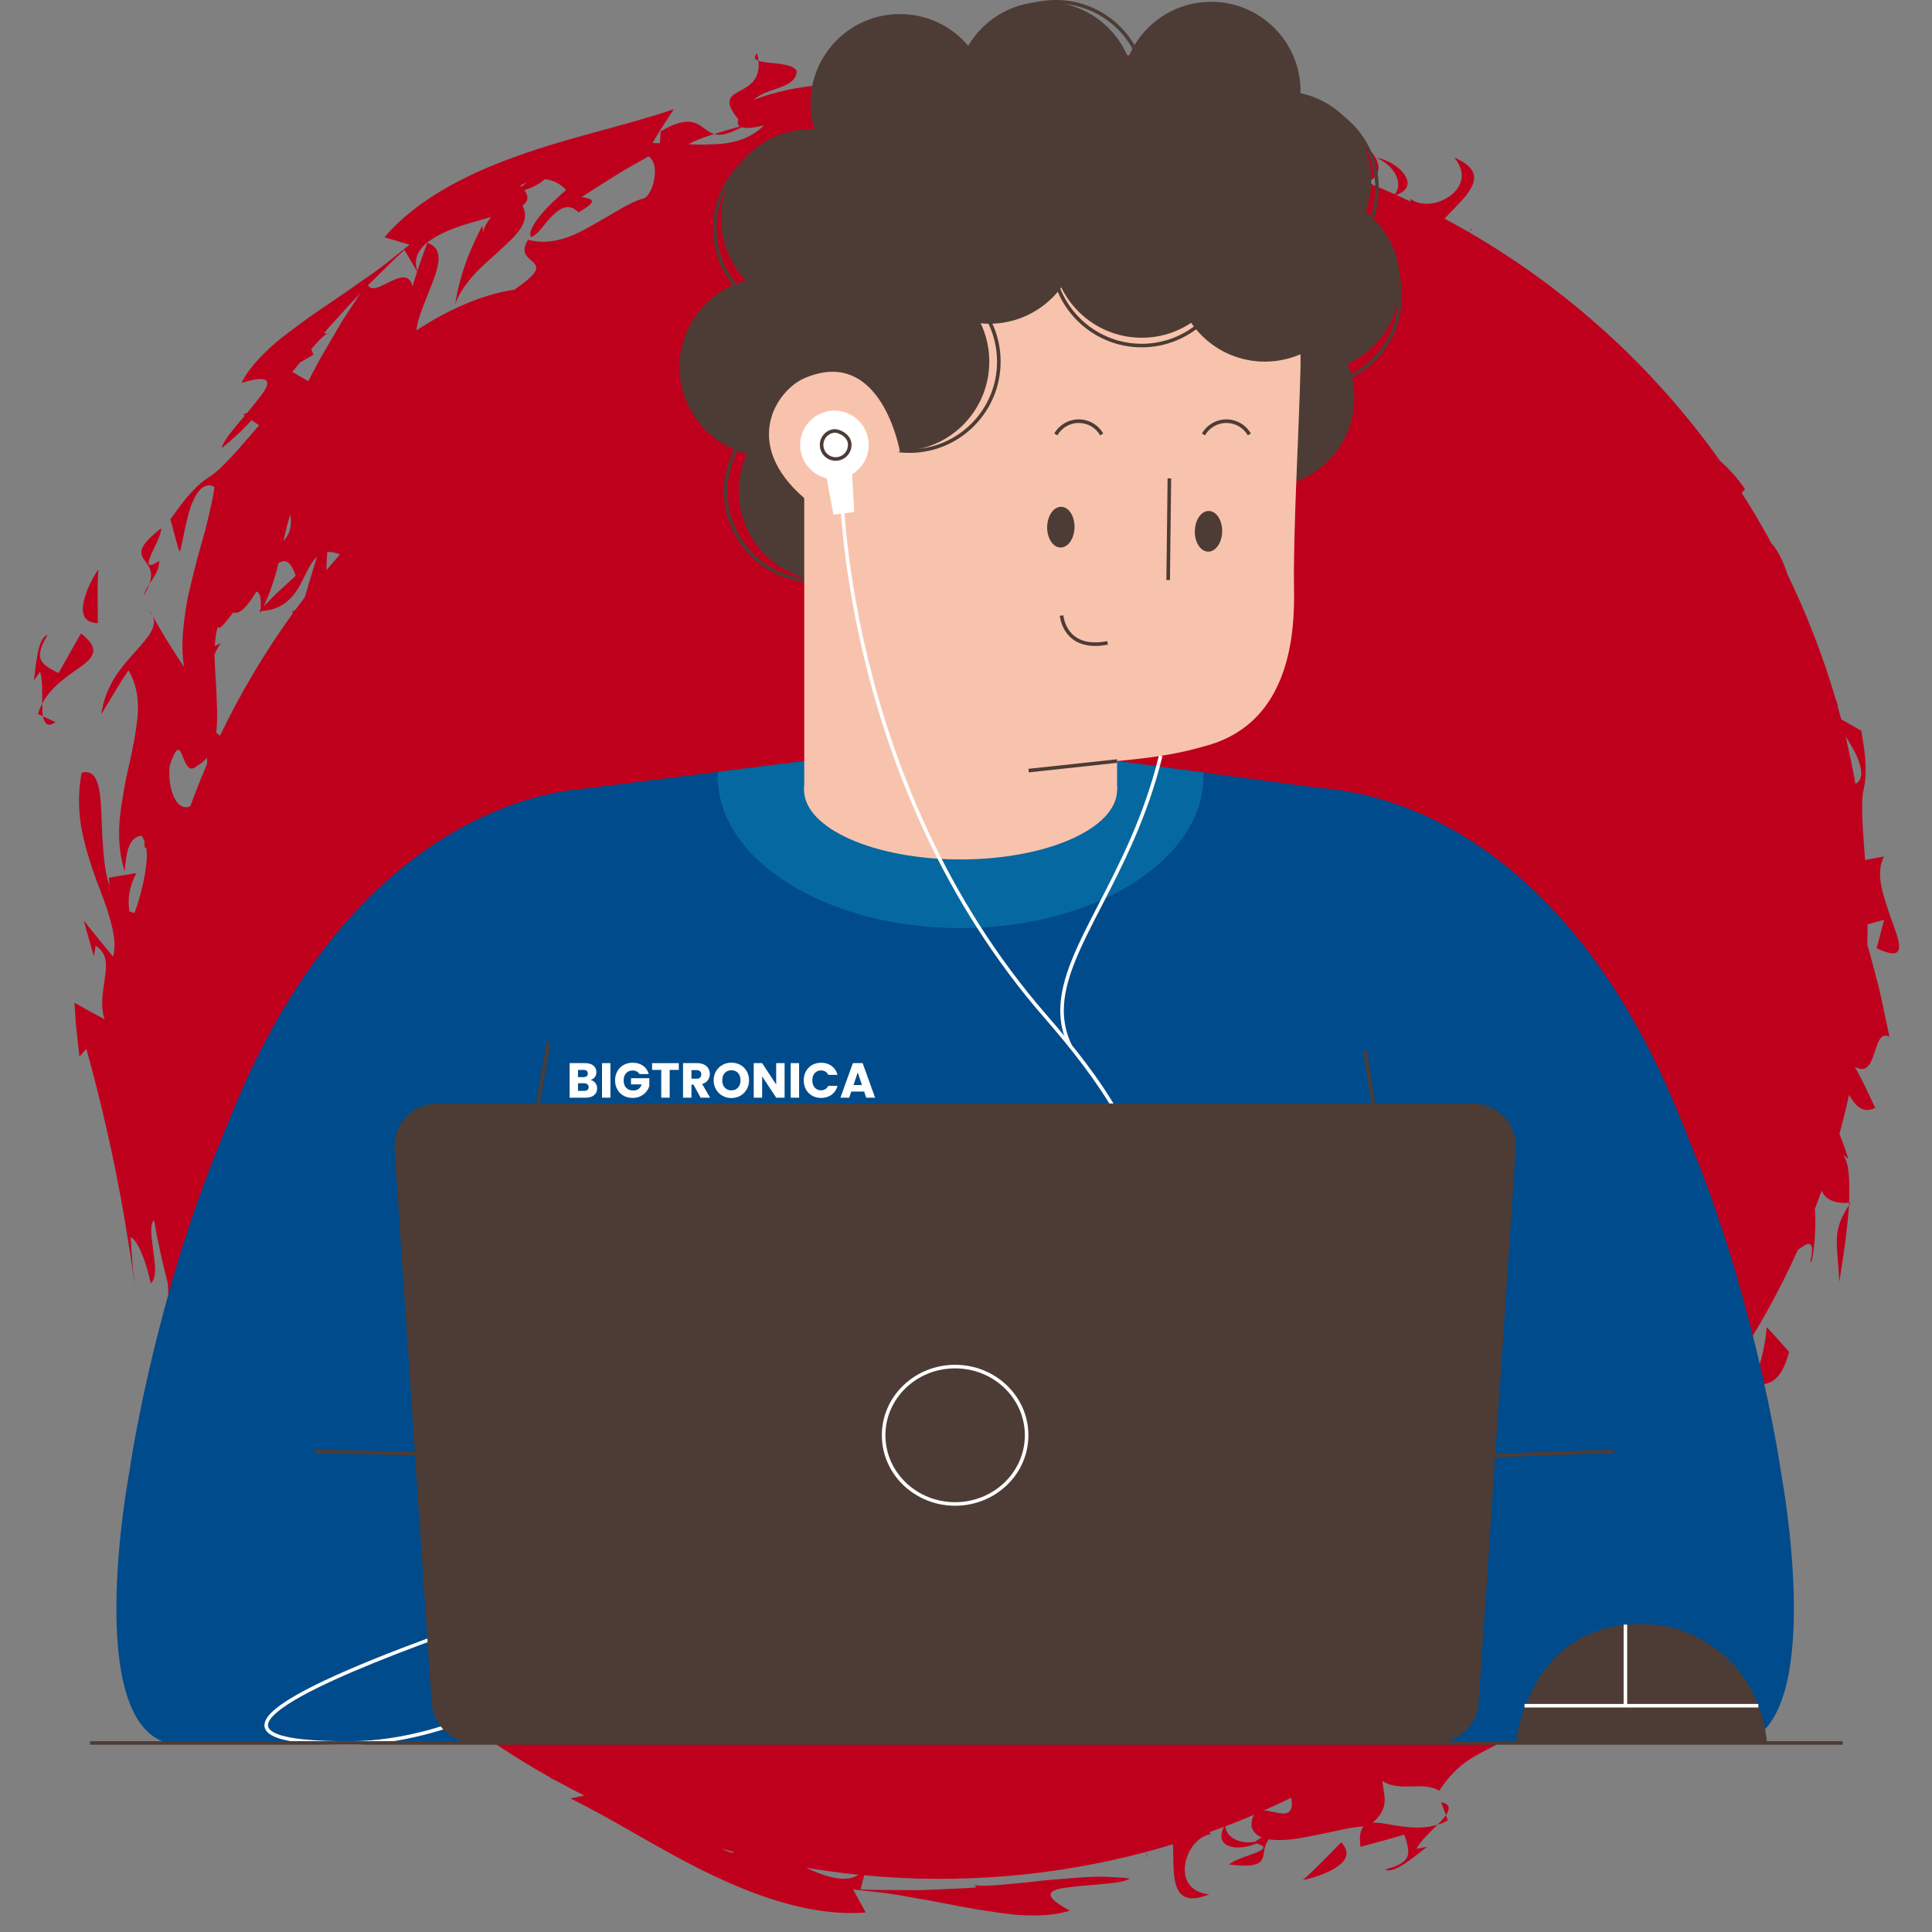 <svg xmlns="http://www.w3.org/2000/svg" xmlns:xlink="http://www.w3.org/1999/xlink" width="1000" zoomAndPan="magnify" viewBox="0 0 750 750" height="1000" preserveAspectRatio="xMidYMid meet" version="1.0"><rect x="0" y="0" width="750" height="750" fill="#808080" stroke="none"/><defs><g/><clipPath id="878c379ada"><path d="M 332 13.582 L 351 13.582 L 351 27 L 332 27 Z M 332 13.582 " clip-rule="nonzero"/></clipPath><clipPath id="c3671ad8f1"><path d="M 28 20 L 737.77 20 L 737.77 744 L 28 744 Z M 28 20 " clip-rule="nonzero"/></clipPath><clipPath id="4c10088018"><path d="M 588.227 630.355 L 686 630.355 L 686 677 L 588.227 677 Z M 588.227 630.355 " clip-rule="nonzero"/></clipPath><clipPath id="82711106ec"><path d="M 102 188 L 447 188 L 447 677.301 L 102 677.301 Z M 102 188 " clip-rule="nonzero"/></clipPath><clipPath id="9806f2230e"><path d="M 153 428.312 L 589 428.312 L 589 677 L 153 677 Z M 153 428.312 " clip-rule="nonzero"/></clipPath><clipPath id="c10b356882"><path d="M 34.969 675 L 715.336 675 L 715.336 677.301 L 34.969 677.301 Z M 34.969 675 " clip-rule="nonzero"/></clipPath></defs><path fill="#bf001d" d="M 294.43 23.594 C 294.34 22.68 294.184 21.703 293.922 20.625 C 292.492 22.227 292.988 23.07 294.43 23.594 Z M 294.43 23.594 " fill-opacity="1" fill-rule="nonzero"/><path fill="#bf001d" d="M 419.637 20.281 C 422.695 20.301 425.75 20.324 425.75 20.324 C 426.328 20.449 426.703 20.504 426.934 20.52 C 427.02 20.512 427.109 20.496 427.195 20.488 C 427.215 20.086 415.457 16.672 415.117 20.266 C 415.227 20.262 415.32 20.258 415.441 20.254 C 416.582 20.262 418.109 20.27 419.637 20.281 Z M 419.637 20.281 " fill-opacity="1" fill-rule="nonzero"/><path fill="#bf001d" d="M 360.91 22.715 C 359.516 22.137 357.973 21.68 356.355 21.395 C 357.641 21.828 359.199 22.273 360.91 22.715 Z M 360.91 22.715 " fill-opacity="1" fill-rule="nonzero"/><path fill="#bf001d" d="M 394.82 26.496 C 392.441 25.824 389.996 25.305 387.465 24.926 C 385.309 24.625 383.102 24.445 380.848 24.422 C 378.602 24.492 376.312 24.723 373.984 25.121 C 373.984 25.121 374.023 25.188 374.082 25.289 C 377.297 25.746 380.648 26.117 384.043 26.324 C 387.645 26.652 391.27 26.668 394.82 26.496 Z M 394.82 26.496 " fill-opacity="1" fill-rule="nonzero"/><g clip-path="url(#878c379ada)"><path fill="#bf001d" d="M 345.711 23.395 C 348.438 22.789 350.254 22.387 350.254 22.387 C 350.254 22.387 348.648 20.176 347.039 17.961 C 345.402 15.77 343.766 13.574 343.766 13.574 C 330.191 13.781 331.855 17.484 333.277 21.305 C 333.977 23.203 334.586 25.145 333.289 26.711 C 334.125 26.484 334.965 26.262 335.812 26.039 C 339.414 25.074 343.012 24.113 345.711 23.395 Z M 345.711 23.395 " fill-opacity="1" fill-rule="nonzero"/></g><path fill="#bf001d" d="M 333.266 26.75 C 333.273 26.738 333.277 26.723 333.289 26.711 C 330.582 27.441 328.012 28.184 325.992 28.883 C 323.336 29.734 321.566 30.305 321.566 30.305 C 325.129 29.938 327.703 29.422 329.566 28.789 C 331.438 28.203 332.602 27.547 333.266 26.75 Z M 333.266 26.75 " fill-opacity="1" fill-rule="nonzero"/><path fill="#bf001d" d="M 561.309 704.66 C 560.512 705.785 559.344 707.059 558.016 708.379 C 559.406 707.953 560.758 707.43 562.039 706.668 Z M 561.309 704.66 " fill-opacity="1" fill-rule="nonzero"/><path fill="#bf001d" d="M 559.441 699.617 L 561.309 704.66 C 562.938 702.191 563.016 700.305 559.441 699.617 Z M 559.441 699.617 " fill-opacity="1" fill-rule="nonzero"/><path fill="#bf001d" d="M 513.367 722.598 C 509.676 726.383 505.758 729.836 505.758 729.836 C 509.145 729.172 514.805 727.477 518.641 724.969 C 522.496 722.473 524.465 719.215 520.676 715.188 C 520.68 715.188 517.023 718.895 513.367 722.598 Z M 513.367 722.598 " fill-opacity="1" fill-rule="nonzero"/><path fill="#bf001d" d="M 626.816 595.68 L 623.477 593.395 C 623.691 594.844 624.484 595.855 626.816 595.68 Z M 626.816 595.68 " fill-opacity="1" fill-rule="nonzero"/><path fill="#bf001d" d="M 59.402 239.402 C 59.125 238.645 58.707 237.871 58.074 237.07 C 58.074 237.066 58.59 237.984 59.402 239.402 Z M 59.402 239.402 " fill-opacity="1" fill-rule="nonzero"/><path fill="#bf001d" d="M 378.289 731.66 L 377.883 731.09 C 377.848 731.328 377.996 731.512 378.289 731.66 Z M 378.289 731.66 " fill-opacity="1" fill-rule="nonzero"/><path fill="#bf001d" d="M 570.203 89.98 C 571.148 89.035 571.797 88.387 571.797 88.387 C 571.004 88.793 570.516 89.348 570.203 89.98 Z M 570.203 89.98 " fill-opacity="1" fill-rule="nonzero"/><path fill="#bf001d" d="M 718.43 466.887 C 718.211 466.906 718.016 466.906 717.805 466.926 C 717.789 467.242 717.781 467.559 717.766 467.879 C 717.988 467.547 718.191 467.227 718.43 466.887 Z M 718.43 466.887 " fill-opacity="1" fill-rule="nonzero"/><path fill="#bf001d" d="M 714.012 497.613 C 715.496 488.633 717.094 477.754 717.75 468.387 C 717.758 468.211 717.762 468.051 717.77 467.879 C 714.59 472.645 713.176 476.617 713.059 481.023 C 712.938 485.734 713.699 490.844 714.012 497.613 Z M 714.012 497.613 " fill-opacity="1" fill-rule="nonzero"/><path fill="#bf001d" d="M 687.02 570.977 C 687.734 571.559 688.535 572.137 689.48 572.719 C 689.359 570.574 688.41 570.324 687.02 570.977 Z M 687.02 570.977 " fill-opacity="1" fill-rule="nonzero"/><path fill="#bf001d" d="M 666.715 567.723 C 666.715 567.723 669.207 564.219 671.57 560.613 C 673.852 556.953 676.133 553.293 676.133 553.293 C 679.125 557.469 677.281 562.488 675.047 566.93 C 672.863 571.406 670.738 575.527 673.75 578.699 C 677.41 579.809 683.594 572.582 687.02 570.977 C 681.02 566.098 682.785 561.207 683.945 557.234 C 685.23 552.801 685.605 549.676 673.391 549.18 C 672.844 550.227 672.309 551.305 671.789 552.465 C 670 556.52 668.406 561.363 666.715 567.723 Z M 666.715 567.723 " fill-opacity="1" fill-rule="nonzero"/><path fill="#bf001d" d="M 685.871 515.195 C 685.25 521.715 684.086 526.75 682.66 530.969 C 681.543 533.859 680.312 536.352 679.059 538.73 C 680.418 537.977 681.852 537.77 683.324 537.559 C 687.129 536.992 691.477 536.375 694.523 524.789 C 694.523 524.789 692.371 522.367 690.215 519.941 C 688.043 517.566 685.871 515.195 685.871 515.195 Z M 685.871 515.195 " fill-opacity="1" fill-rule="nonzero"/><path fill="#bf001d" d="M 673.062 549.16 C 673.18 549.164 673.273 549.172 673.391 549.18 C 674.742 546.57 676.129 544.23 677.387 541.824 C 677.945 540.805 678.504 539.773 679.055 538.727 C 678.637 538.961 678.227 539.238 677.82 539.594 C 676.059 541.086 674.695 543.918 673.062 549.16 Z M 673.062 549.16 " fill-opacity="1" fill-rule="nonzero"/><path fill="#bf001d" d="M 625.332 631.492 C 626.867 629.852 628.324 628.07 629.688 626.141 C 629.688 626.141 629.613 626.121 629.504 626.094 C 626.906 628.043 624.277 630.152 621.73 632.406 C 618.945 634.719 616.371 637.273 613.98 639.906 C 616.141 638.695 618.238 637.336 620.293 635.812 C 622.031 634.504 623.719 633.066 625.332 631.492 Z M 625.332 631.492 " fill-opacity="1" fill-rule="nonzero"/><path fill="#bf001d" d="M 640.637 618.602 C 642.031 618.023 643.441 617.254 644.789 616.312 C 643.574 616.918 642.16 617.703 640.637 618.602 Z M 640.637 618.602 " fill-opacity="1" fill-rule="nonzero"/><path fill="#bf001d" d="M 633.941 619.613 C 631.012 618.996 629.68 616.711 631.289 611.922 C 631.289 611.922 634.594 611.84 637.902 611.75 C 641.246 611.613 644.586 611.473 644.586 611.473 C 644.586 611.473 644.555 609.832 644.504 607.367 C 644.48 604.938 644.301 601.641 644.047 598.355 C 643.59 591.805 642.98 585.48 642.98 585.48 C 643.117 590.117 641.473 593.953 639.219 597.219 C 637.004 600.512 633.832 603.008 631.336 605.441 C 626.324 610.312 622.902 614.191 629.656 621.363 C 629.656 621.363 627.051 621.91 624.445 622.461 C 621.863 622.977 619.285 623.492 619.285 623.492 C 619.285 623.492 621.879 624.168 624.469 624.84 C 626.688 625.391 628.891 625.938 629.508 626.09 C 633.492 623.098 637.355 620.535 640.641 618.598 C 638.195 619.609 635.809 620.012 633.941 619.613 Z M 633.941 619.613 " fill-opacity="1" fill-rule="nonzero"/><path fill="#bf001d" d="M 600.828 661.848 C 598.652 663.992 596.477 666.137 596.477 666.137 C 595.984 666.457 595.684 666.68 595.504 666.828 C 595.449 666.895 595.395 666.973 595.336 667.039 C 595.613 667.332 606.336 661.434 604.039 658.656 C 603.965 658.738 603.898 658.809 603.816 658.895 C 603.004 659.699 601.914 660.77 600.828 661.848 Z M 600.828 661.848 " fill-opacity="1" fill-rule="nonzero"/><path fill="#bf001d" d="M 663.086 585.418 C 660.828 588.195 659.367 590.383 658.5 592.145 C 657.59 593.883 657.238 595.168 657.332 596.203 C 657.332 596.219 657.344 596.23 657.344 596.242 C 658.738 593.812 660.031 591.473 660.965 589.555 C 662.234 587.074 663.086 585.418 663.086 585.418 Z M 663.086 585.418 " fill-opacity="1" fill-rule="nonzero"/><path fill="#bf001d" d="M 661.172 600.062 C 659.332 599.215 657.535 598.27 657.344 596.242 C 656.914 596.992 656.473 597.75 656.031 598.508 C 654.168 601.734 652.305 604.957 650.906 607.375 C 649.402 609.73 648.406 611.301 648.406 611.301 C 648.406 611.301 651.105 611.727 653.809 612.156 C 656.52 612.551 659.223 612.945 659.223 612.945 C 668.672 603.199 664.875 601.758 661.172 600.062 Z M 661.172 600.062 " fill-opacity="1" fill-rule="nonzero"/><path fill="#bf001d" d="M 16.68 278.086 C 16.449 276.723 16.371 274.996 16.383 273.129 C 15.695 274.41 15.109 275.738 14.746 277.184 Z M 16.68 278.086 " fill-opacity="1" fill-rule="nonzero"/><path fill="#bf001d" d="M 21.57 280.332 L 16.68 278.086 C 17.277 280.984 18.559 282.375 21.57 280.332 Z M 21.57 280.332 " fill-opacity="1" fill-rule="nonzero"/><path fill="#bf001d" d="M 32.086 258.262 C 36.77 254.672 38.609 251.523 31.434 245.898 C 31.434 245.898 29.246 249.734 27.062 253.574 C 25.973 255.508 24.883 257.438 24.07 258.887 C 23.254 260.328 22.734 261.309 22.734 261.305 C 16.027 257.855 12.695 256.109 18.48 246.445 C 14.555 247.508 13.957 258.426 13.16 264.207 L 15.547 260.746 C 16.578 263.895 16.336 268.875 16.383 273.129 C 20.055 266.066 27.305 261.781 32.086 258.262 Z M 32.086 258.262 " fill-opacity="1" fill-rule="nonzero"/><path fill="#bf001d" d="M 37.969 241.91 C 37.969 241.91 37.93 236.707 37.898 231.504 C 37.832 226.219 38.16 221.004 38.16 221.004 C 36.234 223.863 33.43 229.066 32.492 233.555 C 31.527 238.047 32.438 241.742 37.969 241.91 Z M 37.969 241.91 " fill-opacity="1" fill-rule="nonzero"/><path fill="#bf001d" d="M 57.941 226.719 C 59.855 223.801 61.875 221.191 61.809 217.793 C 57.008 220.828 57.125 218.918 58.523 215.602 C 59.945 212.309 62.605 207.629 62.598 205.066 C 45.883 218.059 62.078 215.715 57.941 226.719 Z M 57.941 226.719 " fill-opacity="1" fill-rule="nonzero"/><path fill="#bf001d" d="M 57.941 226.719 C 57.07 228.078 56.238 229.531 55.762 231.176 C 56.848 229.453 57.457 228.039 57.941 226.719 Z M 57.941 226.719 " fill-opacity="1" fill-rule="nonzero"/><path fill="#bf001d" d="M 127.004 129.594 L 127.695 129.707 C 127.555 129.512 127.316 129.484 127.004 129.594 Z M 127.004 129.594 " fill-opacity="1" fill-rule="nonzero"/><g clip-path="url(#c3671ad8f1)"><path fill="#bf001d" d="M 735.191 359.527 C 733.652 355.363 731.898 350.445 730.715 345.711 C 729.551 340.973 729.32 336.328 731.391 332.473 L 724.031 333.859 C 723.992 333.352 723.938 332.84 723.895 332.332 C 723.266 323.543 722.855 317.98 722.906 314.215 C 722.84 310.258 723.074 308.312 723.434 306.543 C 723.777 304.781 724.184 303.215 724.25 300.016 C 724.285 298.414 724.23 296.402 724.039 293.75 C 723.746 291.125 723.293 287.867 722.59 283.727 C 722.59 283.727 719.809 282.117 717.027 280.508 C 716.246 280.07 715.488 279.637 714.77 279.23 C 714.297 277.43 713.82 275.633 713.312 273.84 C 713.359 273.797 713.395 273.75 713.445 273.703 C 713.137 272.809 712.797 271.91 712.477 271.016 C 707.574 254.309 701.309 238.188 693.797 222.785 C 692.613 218.883 690.836 214.918 688.016 211.195 C 688.016 211.195 688.078 211.438 688.164 211.793 C 684.398 204.797 680.379 197.949 676.105 191.289 C 676.555 190.91 676.988 190.453 677.379 189.816 C 674.59 185.699 671.316 182.105 667.75 178.941 C 642.016 142.785 608.707 112.402 570.148 90.082 C 570.16 90.047 570.191 90.016 570.207 89.984 C 570.18 90.012 570.152 90.039 570.125 90.066 C 567.051 88.285 563.934 86.566 560.793 84.891 C 561.945 83.605 563.223 82.289 564.508 80.961 C 571.113 74.152 577.941 66.844 564.566 61.168 C 569.691 67.426 567.27 72.934 562.75 76.156 C 558.18 79.422 551.707 80.246 547.512 77.223 C 547.578 77.488 547.586 77.844 547.566 78.234 C 545.727 77.363 543.879 76.5 542.02 75.664 C 546.449 74.172 547.254 71.359 545.648 68.484 C 543.938 65.398 539.527 62.215 534.336 61.195 C 536.457 62.188 538.199 63.367 539.523 64.676 C 540.824 66.039 541.742 67.477 542.27 68.879 C 543.223 71.398 542.879 73.762 541.465 75.422 C 538.668 74.172 535.852 72.973 533.012 71.805 C 532.406 71.363 531.805 70.93 531.195 70.484 C 532.094 70.121 533.09 69.461 534.23 68.371 C 537.34 63.18 532.059 57.406 524.512 51.867 C 520.715 49.195 516.422 46.461 512.426 43.805 C 508.383 41.301 504.676 38.773 502.16 36.172 C 496.758 35.449 493.797 36.391 491.699 37.891 C 489.578 39.457 488.234 41.852 485.938 44.824 C 485.387 41.293 482.613 38.281 479.707 35.547 C 476.805 32.797 473.828 30.039 473.031 26.484 C 467.055 27.723 462.07 27.77 457.504 27.023 C 452.945 26.254 448.816 24.648 444.613 23.402 C 440.422 22.094 436.191 20.727 431.57 20.383 C 430.156 20.312 428.691 20.371 427.199 20.492 C 427.199 20.527 427.113 20.539 426.934 20.523 C 423.629 20.824 420.141 21.609 416.383 23.238 C 415.402 21.93 415.047 20.969 415.117 20.27 C 414.164 20.301 413.531 20.32 413.531 20.32 L 414.824 21.781 C 410.688 24.207 405.766 25.539 400.488 26.082 C 398.641 26.277 396.742 26.402 394.824 26.496 C 396.508 26.973 398.16 27.512 399.766 28.172 C 400.879 28.652 401.934 29.191 403.012 29.703 C 399.992 29.973 396.191 30.473 392.387 30.914 C 386.98 31.484 381.637 32.316 378.578 32.828 C 378.078 31.969 377.422 30.855 376.762 29.73 C 375.582 27.777 374.41 25.832 374.082 25.285 C 369.145 24.582 364.602 23.664 360.91 22.711 C 363.348 23.727 365.32 25.129 366.355 26.727 C 367.117 27.891 367.352 29.066 366.965 30.211 C 366.137 30.258 365.309 30.316 364.48 30.352 C 362.719 30.488 360.965 30.535 359.207 30.629 C 358.812 30.254 358.41 29.871 358.004 29.488 C 355.539 27.223 353.082 24.957 353.082 24.957 C 353.082 24.957 351.945 26.141 350.234 27.922 C 349.352 28.824 348.328 29.926 347.254 31.121 C 341.23 31.344 335.273 31.734 329.457 31.957 C 321.926 32.5 314.648 33.262 307.914 34.43 C 302.32 35.586 297.117 36.965 292.461 38.816 C 294.484 37 297.273 35.832 300.043 34.918 C 304.75 33.297 309.164 31.887 309.277 27.516 C 307.477 24.145 297.992 24.883 294.438 23.594 C 295.227 31.289 290.523 33.492 286.895 35.484 C 283.223 37.5 280.859 39.297 286.629 46.316 C 286.242 47.52 286.285 48.512 287.168 49.102 C 284.918 49.773 282.75 50.352 280.629 51.016 C 279.516 51.344 278.391 51.68 277.266 52.027 C 277.727 52.16 278.211 52.258 278.746 52.289 C 280.879 52.465 283.602 51.57 287.848 49.418 C 289.293 49.879 291.949 49.754 296.566 48.699 C 291.113 54.078 284.027 55.922 276.289 56.027 C 273.352 56.215 270.316 56.137 267.285 56.008 C 267.941 55.652 268.598 55.285 269.227 54.973 C 272.059 53.723 274.695 52.828 277.266 52.031 C 275.77 51.605 274.605 50.738 273.418 49.848 C 270.328 47.555 266.816 44.922 256.469 50.957 C 256.469 50.957 256.348 53.07 256.199 55.578 C 255.219 55.562 254.215 55.516 253.277 55.543 C 253.277 55.543 253.77 54.703 254.52 53.445 C 255.266 52.168 256.289 50.523 257.336 48.906 C 259.461 45.641 261.594 42.379 261.594 42.379 C 242.828 48.812 221.297 53.164 200.891 60.527 C 180.555 67.762 161.414 77.77 149.246 92.113 L 158.992 94.965 C 157.375 96.332 155.734 97.652 154.07 98.926 C 152.438 100.242 150.82 101.562 149.172 102.812 C 145.879 105.336 142.531 107.699 139.18 109.945 C 132.648 114.672 126.027 118.898 120.008 123.16 C 114.098 127.539 108.379 131.508 103.93 135.82 C 99.449 140.098 95.855 144.32 93.723 148.645 C 106.812 144.672 105.043 149.117 99.992 155.262 C 98.793 156.855 97.383 158.562 95.926 160.297 C 95.434 160.52 94.926 160.711 94.398 160.867 L 95.059 161.316 C 90.879 166.238 86.586 171.176 86.066 173.957 C 88.445 172.055 90.852 169.941 93.25 167.695 C 94.762 166.242 96.234 164.695 97.688 163.109 L 100.605 165.105 C 94.23 172.465 90.348 176.996 87.492 179.777 C 84.742 182.625 83.199 183.836 81.691 184.828 C 80.199 185.836 78.809 186.652 76.496 188.867 C 75.344 189.977 73.953 191.434 72.215 193.449 C 70.566 195.508 68.582 198.137 66.152 201.559 C 66.152 201.559 66.98 204.664 67.805 207.77 C 68.23 209.305 68.656 210.84 68.977 211.988 C 69.332 213.141 69.566 213.91 69.566 213.91 C 70.246 214.98 71.027 207.488 73.004 200.234 C 74.84 192.926 78.477 186.273 83.27 189.051 C 82.902 191.75 82.363 194.477 81.707 197.23 C 81.098 200.008 80.457 202.859 79.691 205.711 C 78.941 208.566 78.113 211.449 77.262 214.348 C 76.434 217.258 75.734 220.254 74.969 223.223 C 74.227 226.199 73.504 229.191 72.852 232.176 C 72.246 235.176 71.832 238.219 71.465 241.215 C 71.113 244.219 70.879 247.199 70.809 250.141 C 70.766 253.09 71.031 256.043 71.426 258.906 C 71.426 258.906 67.867 253.621 64.523 248.148 C 62.551 244.879 60.629 241.547 59.398 239.398 C 60.949 243.652 57.391 247.402 52.965 252.473 C 50.309 255.438 47.242 258.824 44.586 262.879 C 42.109 266.969 40.062 271.742 39.305 277.293 C 39.305 277.293 41.906 272.984 44.504 268.676 C 45.824 266.547 47.074 264.414 48.117 262.855 C 49.164 261.293 49.863 260.258 49.863 260.258 C 52.812 265.164 53.867 270.809 53.488 276.902 C 53.027 282.98 51.766 289.652 50.199 296.598 C 49.801 298.332 49.402 300.086 48.996 301.848 C 48.668 303.621 48.344 305.406 48.016 307.195 C 47.395 310.773 46.844 314.375 46.488 317.938 C 45.852 325.062 46.371 332.059 48.418 338.266 C 48.988 331.641 49.609 325.02 54.945 324.426 C 55.414 325.016 55.77 325.711 56.066 326.461 C 56.047 328.945 56.207 329.418 56.773 329.102 C 57.191 331.758 57.004 334.914 56.434 338.223 C 55.562 343.828 53.922 349.879 52.219 354.391 C 51.523 354.262 50.875 354.043 50.25 353.785 C 49.539 349.34 49.855 344.969 52.91 338.934 C 52.91 338.934 50.246 339.367 47.582 339.805 C 44.918 340.273 42.25 340.742 42.25 340.742 C 42.316 341.766 42.414 342.773 42.52 343.777 C 42.516 343.766 42.508 343.758 42.508 343.746 C 40.465 338.121 40.168 331.016 39.684 324.184 C 39.074 310.555 39.672 298 31.715 299.934 C 30.324 307.148 30.387 314.32 31.551 321.16 C 32.852 328.012 34.824 334.516 36.988 340.539 C 39.266 346.57 41.492 352.133 42.836 357.238 C 44.297 362.352 45.02 367.02 43.926 371.367 C 43.926 371.367 41.074 367.926 38.219 364.48 C 36.797 362.715 35.375 360.949 34.309 359.625 C 33.227 358.289 32.578 357.387 32.578 357.387 C 32.578 357.387 32.758 358.262 33.137 359.57 C 33.5 360.871 33.984 362.609 34.465 364.348 C 35.441 367.793 36.418 371.238 36.418 371.238 L 37.121 367.148 C 41.691 369.988 41.449 374.332 40.742 379.422 C 40.098 384.492 38.766 390.352 40.625 395.699 C 40.625 395.699 37.699 394.121 34.773 392.543 C 31.844 390.91 28.918 389.277 28.918 389.277 C 28.918 389.277 29 390.586 29.125 392.547 C 29.281 394.512 29.352 397.137 29.676 399.746 C 30.258 404.969 30.84 410.191 30.84 410.191 L 33.52 407.168 C 42.574 439.887 47.957 467.617 52.32 498.836 C 52.32 498.836 52.188 497.676 51.984 495.938 C 51.801 494.191 51.469 491.914 51.336 489.57 C 51.016 484.934 50.691 480.301 50.691 480.301 C 53.324 481.023 56.84 490 58.516 498.207 C 61.285 495.793 59.957 489.75 59.312 484.055 C 58.684 479.348 58.168 475.082 59.789 473.676 C 61.242 481.895 63.023 490.062 65.141 498.164 C 65.254 500.074 65.328 501.953 65.367 503.84 C 65.457 508.184 65.738 512.484 66.258 517.609 C 66.535 520.156 66.898 522.906 67.445 525.914 C 68.082 528.875 68.887 532.105 69.93 535.684 C 71.867 535.91 73.332 532.711 75.129 529.516 C 77.168 534.895 79.371 540.215 81.719 545.492 C 79.938 546.738 77.168 546.641 72.332 543.863 C 80.461 551.18 80.734 555.445 81.262 559.141 C 81.789 562.777 82.766 565.723 91.949 569.551 C 90.375 568.211 89.219 565.355 88.094 562.508 C 88.34 561.695 88.656 561.145 89.008 560.734 C 92.848 568.234 97.004 575.617 101.496 582.848 C 101.605 589.004 102.82 595.176 107.926 603.203 C 107.926 603.203 109.508 604.57 111.883 606.617 C 114.27 608.648 117.609 611.199 120.867 613.781 C 123.355 615.789 125.883 617.719 128.066 619.34 C 129.758 621.336 131.477 623.32 133.227 625.289 C 132.383 625.973 131.262 626.164 131.262 626.164 C 134.332 628.637 137.281 631.25 140.199 633.91 C 143.195 636.48 146.121 639.133 148.992 641.82 C 149.465 642.281 149.953 642.703 150.426 643.152 C 151.113 643.816 151.805 644.473 152.5 645.129 C 152.711 646.605 153.633 648.051 155.746 649.215 C 156.598 649.652 157.363 649.988 158.047 650.242 C 158.125 650.309 158.211 650.379 158.289 650.453 C 160.926 652.832 163.559 655.184 166.102 657.539 C 171.809 662.484 177.5 667.09 183.082 671.023 C 185.113 672.355 187.113 673.582 189.105 674.75 C 197.164 680.312 205.426 685.461 213.867 690.176 C 213.867 690.246 213.871 690.301 213.867 690.367 C 214.57 690.707 215.312 691.016 216.02 691.348 C 219.602 693.309 223.207 695.207 226.844 697.02 C 223.91 697.637 221.453 698.156 221.453 698.156 C 239.27 706.875 257.574 719.02 277.211 728.238 C 296.703 737.5 317.32 743.961 336.066 742.418 L 331.191 733.508 C 333.305 733.688 335.398 733.914 337.473 734.184 C 339.555 734.41 341.633 734.621 343.688 734.902 C 347.797 735.445 351.836 736.145 355.801 736.922 C 363.754 738.199 371.426 739.895 378.699 741.133 C 385.973 742.215 392.824 743.453 399.02 743.551 C 405.211 743.691 410.734 743.246 415.301 741.695 C 403.238 735.25 407.637 733.359 415.551 732.582 C 423.516 731.449 435.301 731.48 438.621 729.215 C 435.594 728.875 432.402 728.668 429.113 728.562 C 425.828 728.496 422.449 728.613 419.055 728.859 C 412.277 729.398 405.449 729.859 399.316 730.656 C 388.707 731.715 380.203 732.582 378.297 731.637 L 379.035 732.672 C 379.035 732.672 376.258 732.961 372.082 733.117 C 367.906 733.305 362.305 733.598 356.672 733.762 C 351.023 733.73 345.379 733.703 341.145 733.676 C 339.012 733.668 337.238 733.621 336 733.531 C 334.762 733.469 334.055 733.426 334.055 733.426 L 335.477 727.984 C 372.125 731.457 409.273 728.418 445.051 718.879 C 445.062 718.914 445.062 718.953 445.074 718.988 C 445.074 718.953 445.074 718.91 445.074 718.871 C 448.508 717.957 451.926 716.969 455.332 715.934 C 455.43 717.656 455.457 719.492 455.488 721.34 C 455.629 730.824 455.969 740.82 469.441 735.379 C 461.395 734.574 459.207 728.969 460.125 723.496 C 461.051 717.957 465.043 712.793 470.148 711.965 C 469.91 711.82 469.656 711.578 469.391 711.285 C 471.309 710.602 473.223 709.906 475.133 709.18 C 473.055 713.367 474.473 715.926 477.645 716.824 C 480.281 717.578 484.113 717.207 487.758 715.625 C 492.016 716.785 490.637 717.969 487.539 719.23 C 484.207 720.555 479.012 721.98 477.207 723.797 C 495.324 726.062 488.074 719.094 492.605 714.023 C 495.84 714.562 499.914 714.312 504.34 713.633 C 508.918 712.836 513.887 711.734 518.59 710.781 C 522.445 709.875 526.121 709.18 529.34 708.996 C 528.102 710.344 527.609 712.777 528.117 716.957 C 528.117 716.957 532.379 715.789 536.641 714.617 C 538.773 714.023 540.906 713.426 542.508 712.977 C 544.109 712.535 545.168 712.211 545.168 712.211 C 547.469 719.391 548.59 722.984 537.668 725.73 C 541.191 727.75 549.336 720.457 553.984 716.934 L 549.855 717.691 C 551.352 714.734 555.043 711.383 558.02 708.344 C 550.43 710.742 542.27 708.645 536.402 707.754 C 535.105 707.582 533.93 707.504 532.883 707.57 C 535.945 704.848 537.062 702.5 537.43 700.305 C 537.82 697.699 537.074 695.055 536.602 691.332 C 539.488 693.438 543.578 693.605 547.566 693.488 C 551.562 693.379 555.617 693.223 558.691 695.176 C 562.047 690.074 565.535 686.52 569.293 683.812 C 573.059 681.137 577.113 679.352 580.969 677.258 C 584.859 675.223 588.816 673.191 592.328 670.176 C 593.371 669.223 594.371 668.148 595.34 667.008 C 595.316 666.984 595.367 666.914 595.508 666.797 C 597.629 664.246 599.543 661.23 601.047 657.418 C 602.664 657.652 603.594 658.082 604.043 658.625 C 604.691 657.93 605.121 657.469 605.121 657.469 L 603.176 657.352 C 604.383 652.711 606.922 648.293 610.273 644.172 C 611.441 642.727 612.691 641.293 613.98 639.871 C 612.457 640.727 610.906 641.512 609.305 642.18 C 601.449 645.32 593.57 647.141 585.781 648.004 C 581.055 648.613 576.609 649.086 572.445 649.621 C 576.141 646.285 579.766 642.836 583.332 639.293 C 585.477 640.793 587.551 642.246 587.551 642.246 C 590.914 638.406 593.781 634.422 596.367 630.332 C 598.848 626.355 600.922 622.062 603.023 617.801 C 609.879 609.594 616.238 601.113 622.113 592.402 L 623.477 593.363 C 623.332 592.344 625.336 589.707 628.59 585.574 C 630.234 583.531 632.25 581.168 634.555 578.539 C 636.77 575.836 639.238 572.82 641.91 569.555 C 641.992 569.457 642.078 569.344 642.156 569.246 C 665.055 544.609 683.996 516.25 697.953 485.164 C 698.051 485.094 698.148 485.027 698.254 484.961 C 699.855 483.844 701.426 482.66 702.445 482.91 C 703.441 483.156 703.926 484.859 702.828 489.406 C 702.969 492.035 704.469 485.301 704.633 477.535 C 704.781 474.797 704.746 471.949 704.52 469.359 C 705.426 466.996 706.301 464.621 707.148 462.238 C 708.688 465.508 711.836 467.336 717.809 466.895 C 718.164 458.164 717.77 450.98 715.41 448.254 L 717.527 449.84 C 717.527 449.84 716.281 445.703 714.078 440.16 C 715.441 435.168 716.684 430.125 717.797 425.031 C 720.391 429.633 723.465 432.402 727.957 430.051 C 727.957 430.051 726.043 426.012 724.125 421.973 C 723.195 419.977 722.145 418 721.352 416.523 C 720.562 415.055 720.039 414.074 720.039 414.074 C 729.117 419.574 726.645 398.582 733.457 402.5 C 733.457 402.5 733.355 401.812 733.094 400.613 C 732.84 399.414 732.48 397.703 732.051 395.652 C 731.117 391.559 730.168 386.102 728.68 380.73 C 727.316 375.609 726.035 370.555 724.895 366.656 C 724.961 364.051 724.996 361.441 725 358.82 L 731.391 357.086 C 731.391 357.086 730.68 359.855 729.969 362.625 C 729.605 363.996 729.246 365.367 728.973 366.395 C 728.672 367.422 728.469 368.105 728.469 368.105 C 733.836 370.605 736.246 370.621 736.977 368.867 C 737.75 367.145 736.715 363.695 735.191 359.527 Z M 104.953 229.184 C 105.953 226.242 106.934 223.398 107.637 220.531 C 107.801 219.891 107.938 219.258 108.086 218.617 C 110.582 216.949 112.879 217.707 114.781 223.516 C 114.781 223.516 111.137 226.859 107.5 230.207 C 105.586 232.141 103.695 234.047 102.359 235.398 C 103.355 233.324 104.246 231.254 104.953 229.184 Z M 110 210.059 C 110.473 208.031 110.949 206.008 111.449 204.07 C 111.84 202.57 112.262 201.117 112.723 199.691 C 113.469 204.527 112.25 207.688 110 210.059 Z M 127.027 214.32 C 128.43 214.172 130.051 214.43 131.965 215.223 C 130.184 217.25 128.438 219.293 126.719 221.348 C 126.734 220.086 126.766 218.801 126.844 217.516 C 126.906 216.441 126.969 215.371 127.027 214.32 Z M 83.918 284.324 C 84.418 280.609 84.359 276.445 84.133 272.133 C 84 266.672 83.512 260.965 83.301 255.828 C 83.293 255.188 83.309 254.586 83.312 253.965 C 84.062 252.281 84.887 250.816 85.75 249.762 C 84.934 250.02 84.156 250.379 83.402 250.789 C 83.555 247.828 83.895 245.215 84.578 243.273 C 85.129 244.965 87.566 241.527 90.543 237.727 C 93.48 238.762 96.496 234.531 99.531 229.652 C 100.797 229.863 101.477 231.82 101.176 236.59 C 100.766 237.004 100.523 237.25 100.523 237.25 C 100.734 237.246 100.926 237.223 101.129 237.215 C 101.109 237.484 101.098 237.73 101.066 238.02 C 101.219 237.746 101.328 237.473 101.473 237.195 C 106.574 236.902 109.863 235.086 112.391 232.641 C 115.102 230.062 116.793 226.641 118.375 223.398 C 119.781 220.512 121.195 217.828 123.094 216.129 C 123.02 216.34 122.953 216.527 122.875 216.738 C 122.027 219.25 121.27 221.988 120.441 224.684 C 119.711 227.141 118.984 229.574 118.293 231.898 C 117.004 233.586 115.727 235.281 114.477 236.992 C 114.113 237.109 113.797 237.188 113.547 237.195 C 113.531 237.562 113.582 237.863 113.652 238.141 C 102.695 253.273 93.281 269.172 85.398 285.621 C 84.855 285.242 84.375 284.797 83.918 284.324 Z M 718.68 289.508 C 722.293 295.551 724.387 302.297 720.285 304.316 C 719.184 298.078 717.887 291.906 716.418 285.805 C 717.18 286.992 717.945 288.223 718.68 289.508 Z M 530.969 70.969 C 530.773 70.891 530.578 70.809 530.387 70.73 C 530.469 70.711 530.551 70.707 530.637 70.68 C 530.754 70.777 530.859 70.871 530.969 70.969 Z M 523.27 64.574 C 522.895 64.293 522.52 64.023 522.145 63.738 C 522.145 63.738 522.609 64.105 523.348 64.688 C 523.594 65.043 523.836 65.41 524.078 65.789 C 524.867 67.008 525.652 68.266 526.543 69.219 C 522.902 67.82 519.238 66.477 515.535 65.207 C 519.051 60.137 521.273 61.75 523.27 64.574 Z M 377.465 33.012 C 376.523 33.176 375.977 33.273 375.977 33.273 C 375.574 32.781 375.473 32.23 375.496 31.699 C 376.188 32.16 376.867 32.617 377.465 33.012 Z M 370.633 28.527 C 370.633 28.527 371.473 29.074 372.633 29.828 C 371.93 29.887 371.234 29.961 370.535 30.008 C 370.578 29.535 370.613 29.051 370.633 28.527 Z M 204.453 70.82 C 203.762 71.387 203.094 71.953 202.418 72.52 C 202.258 72.355 202.145 72.207 201.969 72.039 C 202.816 71.547 203.641 71.156 204.453 70.82 Z M 184.727 85.922 C 186.727 85.305 188.707 84.77 190.617 84.258 C 188.844 86.559 187.715 88.617 187.594 90.281 L 187.219 87.664 C 187.219 87.664 185.047 91.688 182.602 97.434 C 180.113 103.148 177.77 110.973 176.719 118.004 C 178.348 113.422 181.625 109.168 185.297 105.23 C 189.121 101.449 193.324 97.98 196.715 94.656 C 202.094 89.75 205.602 85.09 202.832 79.84 C 204.941 78.301 205.469 76.383 203.555 73.816 C 206.754 72.824 209.285 71.465 211.496 69.59 C 215.016 69.883 217.871 71.59 219.758 73.785 C 218.531 74.801 217.223 75.953 215.922 77.199 C 210.16 82.367 204.758 89.195 206.043 91.992 C 208.672 91.477 211.113 87.008 214.258 83.934 C 217.332 80.789 220.773 78.656 224.582 82.422 C 232.914 77.734 229.656 77.223 225.816 76.48 C 226.098 76.293 226.352 76.125 226.66 75.918 C 229.398 74.176 233.051 71.855 236.707 69.535 C 240.367 67.152 244.145 65 247.004 63.402 C 249.859 61.785 251.77 60.707 251.77 60.707 C 256.766 63.898 253.258 76.75 249.383 77.156 C 246.242 78.066 242.883 79.922 239.359 81.992 C 235.848 84.082 232.121 86.234 228.398 88.309 C 220.957 92.508 213.145 95.277 205.008 93.074 C 201.617 98.43 205.25 100.031 207.133 101.941 C 209.07 103.906 209.18 105.887 199.723 112.418 C 186.09 114.547 173.289 120.672 161.629 128.27 C 162.055 123.902 164.598 118.113 166.789 112.465 C 170.133 104.281 172.91 96.496 165.848 94.289 C 165.848 94.289 164.348 98.5 162.848 102.711 C 162.551 103.516 162.277 104.328 162.02 105.125 C 158.488 95.164 171.992 89.445 184.727 85.922 Z M 151.828 101.883 C 153.34 100.379 154.629 99.152 155.562 98.348 C 156.484 97.516 157.016 97.043 157.016 97.043 L 161.918 105.418 C 161.555 106.551 161.223 107.621 160.953 108.523 C 160.473 110.117 160.152 111.184 160.152 111.184 C 157.742 101.363 145.766 115.91 142.859 110.75 C 146.156 107.488 149.336 104.34 151.828 101.883 Z M 125.75 129.379 C 125.75 129.379 127.508 127.211 130.348 124.152 C 132.961 121.293 136.379 117.504 139.945 113.703 C 139.535 114.328 139.109 114.98 138.629 115.715 C 136.395 119.27 133.207 123.801 130.465 128.648 C 127.672 133.457 124.848 138.195 122.875 141.832 C 120.965 145.504 119.688 147.953 119.688 147.953 L 113.457 144.383 C 114.5 143.105 115.508 141.871 116.48 140.695 C 116.57 140.645 116.66 140.594 116.75 140.535 C 117.977 139.824 119.203 139.109 120.121 138.574 C 121.062 138.059 121.688 137.719 121.688 137.719 C 121.387 136.898 121.098 136.191 120.816 135.535 C 123.699 132.195 125.879 129.969 127.008 129.59 Z M 65.809 297.461 C 71.406 280.434 69.957 303.594 76.555 297.227 C 78.109 296.43 79.32 295.375 80.297 294.125 C 80.383 294.898 80.426 295.695 80.414 296.52 C 78.066 301.953 75.898 307.445 73.875 312.977 C 71.797 313.895 69.949 313.145 68.527 311.152 C 67.539 309.77 66.758 307.809 66.234 305.449 C 65.742 303.105 65.641 300.383 65.809 297.461 Z M 280.262 717.656 C 281.707 718.062 283.148 718.477 284.598 718.863 C 284.598 719.035 284.574 719.172 284.582 719.352 C 282.938 718.918 281.512 718.336 280.262 717.656 Z M 312.895 725.031 C 319.648 726.18 326.438 727.078 333.242 727.773 C 328.496 730.984 320.68 728.77 312.895 725.031 Z M 487.258 714.949 C 486.363 715.105 485.492 715.215 484.664 715.219 C 482.781 715.18 481.117 714.805 479.75 714.188 C 477.289 713.078 475.867 711.164 475.691 708.988 C 479.43 707.562 483.148 706.055 486.84 704.477 C 486.227 705.406 485.84 706.793 485.789 708.863 C 486.34 711.062 487.785 712.484 489.855 713.332 C 488.922 713.723 488.051 714.25 487.258 714.949 Z M 494.797 703.512 C 493.371 703.203 491.93 702.871 490.625 702.828 C 494.188 701.246 497.734 699.605 501.246 697.883 C 502.5 704.781 498.824 704.398 494.797 703.512 Z M 494.797 703.512 " fill-opacity="1" fill-rule="nonzero"/></g><path fill="#bf001d" d="M 445.074 719.012 C 445.074 720.352 445.074 721.27 445.074 721.27 C 445.348 720.422 445.301 719.684 445.074 719.012 Z M 445.074 719.012 " fill-opacity="1" fill-rule="nonzero"/><path fill="#004b8b" d="M 228.246 305.969 L 312.203 295.438 L 433.652 295.438 L 512.309 305.898 L 584 676.051 L 157.555 676.609 L 228.246 305.969 " fill-opacity="1" fill-rule="nonzero"/><path fill="#0668a1" d="M 372.898 360.289 C 424.965 360.289 467.18 333.922 467.18 301.395 C 467.18 300.891 467.137 300.387 467.121 299.887 L 433.66 295.438 L 312.203 295.438 L 278.684 299.641 C 278.66 300.227 278.613 300.805 278.613 301.395 C 278.613 333.922 320.824 360.289 372.898 360.289 " fill-opacity="1" fill-rule="nonzero"/><path fill="#4d3c35" d="M 333.215 142.484 C 333.215 161.664 317.676 177.219 298.504 177.219 C 279.336 177.219 263.797 161.664 263.797 142.484 C 263.797 123.305 279.336 107.758 298.504 107.758 C 317.676 107.758 333.215 123.305 333.215 142.484 " fill-opacity="1" fill-rule="nonzero"/><path fill="#4d3c35" d="M 356.199 190.766 C 356.199 209.945 340.66 225.492 321.488 225.492 C 302.32 225.492 286.781 209.945 286.781 190.766 C 286.781 171.586 302.32 156.039 321.488 156.039 C 340.66 156.039 356.199 171.586 356.199 190.766 " fill-opacity="1" fill-rule="nonzero"/><path fill="#4d3c35" d="M 351.156 190.766 L 350.465 190.766 C 350.461 200.164 346.656 208.668 340.496 214.832 C 334.336 220.992 325.84 224.801 316.441 224.801 C 307.047 224.801 298.547 220.992 292.391 214.832 C 286.23 208.668 282.426 200.164 282.422 190.766 C 282.426 181.363 286.23 172.859 292.391 166.699 C 298.547 160.535 307.047 156.73 316.441 156.73 C 325.84 156.73 334.336 160.535 340.496 166.699 C 346.656 172.859 350.461 181.363 350.465 190.766 L 351.848 190.766 C 351.844 171.199 335.996 155.348 316.441 155.348 C 296.891 155.348 281.043 171.199 281.039 190.766 C 281.043 210.328 296.891 226.184 316.441 226.184 C 335.996 226.184 351.844 210.328 351.848 190.766 L 351.156 190.766 " fill-opacity="1" fill-rule="nonzero"/><path fill="#4d3c35" d="M 440.477 35.418 C 440.477 54.598 424.934 70.152 405.766 70.152 C 386.594 70.152 371.055 54.598 371.055 35.418 C 371.055 16.238 386.594 0.691 405.766 0.691 C 424.934 0.691 440.477 16.238 440.477 35.418 " fill-opacity="1" fill-rule="nonzero"/><path fill="#4d3c35" d="M 444.574 35.418 L 443.883 35.418 C 443.883 44.82 440.078 53.324 433.918 59.484 C 427.758 65.648 419.262 69.453 409.863 69.457 C 400.469 69.453 391.965 65.648 385.805 59.484 C 379.652 53.324 375.844 44.82 375.844 35.418 C 375.844 26.02 379.652 17.516 385.805 11.352 C 391.965 5.191 400.469 1.383 409.863 1.383 C 419.262 1.383 427.758 5.191 433.918 11.352 C 440.078 17.516 443.883 26.02 443.883 35.418 L 445.266 35.418 C 445.266 15.855 429.418 0 409.863 0 C 390.312 0 374.461 15.855 374.461 35.418 C 374.461 54.98 390.312 70.836 409.863 70.844 C 429.418 70.836 445.266 54.98 445.266 35.418 L 444.574 35.418 " fill-opacity="1" fill-rule="nonzero"/><path fill="#4d3c35" d="M 384.043 40.188 C 384.043 59.367 368.504 74.914 349.336 74.914 C 330.168 74.914 314.629 59.367 314.629 40.188 C 314.629 21.008 330.168 5.453 349.336 5.453 C 368.504 5.453 384.043 21.008 384.043 40.188 " fill-opacity="1" fill-rule="nonzero"/><path fill="#4d3c35" d="M 504.875 35.418 C 504.875 54.598 489.332 70.152 470.16 70.152 C 450.992 70.152 435.453 54.598 435.453 35.418 C 435.453 16.238 450.992 0.691 470.16 0.691 C 489.332 0.691 504.875 16.238 504.875 35.418 " fill-opacity="1" fill-rule="nonzero"/><path fill="#4d3c35" d="M 532.312 70.152 C 532.312 89.332 516.773 104.879 497.602 104.879 C 478.43 104.879 462.891 89.332 462.891 70.152 C 462.891 50.965 478.43 35.418 497.602 35.418 C 516.773 35.418 532.312 50.965 532.312 70.152 " fill-opacity="1" fill-rule="nonzero"/><path fill="#4d3c35" d="M 534.555 73.027 L 533.863 73.027 C 533.863 82.426 530.059 90.938 523.898 97.094 C 517.738 103.254 509.242 107.062 499.844 107.066 C 490.449 107.062 481.945 103.254 475.793 97.094 C 469.633 90.938 465.824 82.426 465.824 73.027 C 465.824 63.625 469.633 55.121 475.793 48.961 C 481.945 42.797 490.449 38.992 499.844 38.992 C 509.242 38.992 517.738 42.797 523.898 48.961 C 530.059 55.121 533.863 63.625 533.863 73.027 L 535.246 73.027 C 535.246 53.465 519.395 37.609 499.844 37.609 C 480.293 37.609 464.441 53.465 464.441 73.027 C 464.441 92.59 480.293 108.445 499.844 108.449 C 519.395 108.445 535.246 92.59 535.246 73.027 L 534.555 73.027 " fill-opacity="1" fill-rule="nonzero"/><path fill="#4d3c35" d="M 543.5 109.645 C 543.5 128.824 527.961 144.371 508.793 144.371 C 489.621 144.371 474.082 128.824 474.082 109.645 C 474.082 90.461 489.621 74.914 508.793 74.914 C 527.961 74.914 543.5 90.461 543.5 109.645 " fill-opacity="1" fill-rule="nonzero"/><path fill="#4d3c35" d="M 543.5 115.031 L 542.809 115.031 C 542.809 124.43 539.004 132.934 532.848 139.098 C 526.691 145.258 518.188 149.062 508.793 149.07 C 499.398 149.062 490.898 145.258 484.738 139.098 C 478.578 132.934 474.777 124.43 474.777 115.031 C 474.777 105.629 478.578 97.125 484.738 90.965 C 490.898 84.801 499.398 80.996 508.793 80.988 C 518.188 80.996 526.691 84.801 532.848 90.965 C 539.004 97.125 542.809 105.629 542.809 115.031 L 544.191 115.031 C 544.191 95.465 528.344 79.609 508.793 79.605 C 489.238 79.609 473.391 95.465 473.391 115.031 C 473.391 134.594 489.238 150.449 508.793 150.449 C 528.344 150.449 544.191 134.594 544.191 115.031 L 543.5 115.031 " fill-opacity="1" fill-rule="nonzero"/><path fill="#4d3c35" d="M 525.727 154.352 C 525.727 173.531 510.18 189.082 491.012 189.082 C 471.84 189.082 456.305 173.531 456.305 154.352 C 456.305 135.172 471.84 119.625 491.012 119.625 C 510.18 119.625 525.727 135.172 525.727 154.352 " fill-opacity="1" fill-rule="nonzero"/><path fill="#4d3c35" d="M 349.336 84.898 C 349.336 104.07 333.797 119.625 314.629 119.625 C 295.453 119.625 279.914 104.07 279.914 84.898 C 279.914 65.711 295.453 50.164 314.629 50.164 C 333.797 50.164 349.336 65.711 349.336 84.898 " fill-opacity="1" fill-rule="nonzero"/><path fill="#4d3c35" d="M 346.91 88.594 L 346.219 88.594 C 346.219 98 342.414 106.504 336.254 112.668 C 330.098 118.824 321.598 122.637 312.203 122.637 C 302.805 122.637 294.301 118.824 288.148 112.668 C 281.988 106.504 278.184 98 278.184 88.594 C 278.184 79.195 281.988 70.691 288.148 64.527 C 294.301 58.371 302.805 54.562 312.203 54.562 C 321.598 54.562 330.098 58.371 336.254 64.527 C 342.414 70.691 346.219 79.195 346.219 88.594 L 347.602 88.594 C 347.602 69.039 331.754 53.176 312.203 53.176 C 292.648 53.176 276.801 69.039 276.801 88.594 C 276.801 108.16 292.648 124.02 312.203 124.02 C 331.754 124.02 347.602 108.16 347.602 88.594 L 346.91 88.594 " fill-opacity="1" fill-rule="nonzero"/><path fill="#f8c3ac" d="M 312.203 193.355 L 312.203 306.617 L 433.652 306.617 L 433.652 257.051 L 312.203 193.355 " fill-opacity="1" fill-rule="nonzero"/><path fill="#f8c3ac" d="M 404.102 41.129 C 451.766 34.25 506.594 64.789 504.832 143.426 C 504.355 164.676 501.945 207.16 502.336 228.41 C 502.645 245.742 500.938 279.977 469.102 289.258 C 455.984 293.086 445.594 294.805 414.98 296.895 L 312.203 193.355 C 312.203 193.355 306.355 55.219 404.102 41.129 " fill-opacity="1" fill-rule="nonzero"/><path fill="#4d3c35" d="M 453.262 185.703 L 452.789 225.172 L 454.176 225.188 L 454.645 185.723 " fill-opacity="1" fill-rule="nonzero"/><path fill="#4d3c35" d="M 406.547 203.762 C 406.168 208.09 408.227 212.004 411.133 212.492 C 414.047 212.98 416.711 209.863 417.09 205.527 C 417.461 201.191 415.41 197.277 412.496 196.793 C 409.582 196.305 406.922 199.426 406.547 203.762 " fill-opacity="1" fill-rule="nonzero"/><path fill="#4d3c35" d="M 463.867 205.367 C 463.488 209.699 465.547 213.613 468.453 214.102 C 471.367 214.586 474.031 211.473 474.406 207.137 C 474.781 202.805 472.723 198.891 469.816 198.402 C 466.902 197.918 464.238 201.031 463.867 205.367 " fill-opacity="1" fill-rule="nonzero"/><path fill="#4d3c35" d="M 411.422 239.004 C 411.434 239.066 411.637 241.938 413.465 244.871 C 414.383 246.336 415.707 247.816 417.617 248.922 C 419.52 250.027 421.996 250.754 425.156 250.754 C 426.645 250.754 428.285 250.59 430.098 250.238 L 429.836 248.883 C 428.102 249.219 426.543 249.367 425.156 249.367 C 422.207 249.363 419.996 248.703 418.309 247.727 C 415.785 246.262 414.414 244.066 413.656 242.207 C 413.285 241.281 413.07 240.445 412.945 239.844 C 412.887 239.539 412.848 239.305 412.832 239.137 L 412.809 238.953 L 412.805 238.902 L 411.426 239.004 " fill-opacity="1" fill-rule="nonzero"/><path fill="#004b8b" d="M 635.402 401.012 C 672.246 464.906 688.152 548.91 691.574 572.816 C 702.082 646.352 609.266 686.703 584 665.176 C 530.387 619.504 518.965 470.844 508.711 403.711 C 497.906 332.969 594.504 330.082 635.402 401.012 " fill-opacity="1" fill-rule="nonzero"/><path fill="#004b8b" d="M 106.152 401.012 C 69.309 464.906 53.402 548.91 49.988 572.816 C 39.473 646.352 132.289 686.703 157.555 665.176 C 211.172 619.504 222.59 470.844 232.848 403.711 C 243.656 332.969 147.051 330.082 106.152 401.012 " fill-opacity="1" fill-rule="nonzero"/><path fill="#004b8b" d="M 635.402 401.012 C 594.504 330.082 497.906 332.969 508.711 403.711 C 512.367 427.637 516.172 461.918 521.98 498.203 L 674.965 498.203 C 665.996 467.098 653.121 431.734 635.402 401.012 " fill-opacity="1" fill-rule="nonzero"/><path fill="#004b8b" d="M 106.152 401.012 C 88.441 431.734 75.566 467.098 66.59 498.203 L 219.578 498.203 C 225.387 461.918 229.191 427.637 232.848 403.711 C 243.656 332.969 147.051 330.082 106.152 401.012 " fill-opacity="1" fill-rule="nonzero"/><path fill="#004b8b" d="M 49.988 572.816 C 49.988 572.816 31.773 670.09 66.234 676.91 L 355.527 675.664 C 359.223 661.57 352.223 590.754 325.199 578.625 C 262.41 550.445 49.988 572.816 49.988 572.816 " fill-opacity="1" fill-rule="nonzero"/><path fill="#4d3c35" d="M 180.016 564.125 L 122.434 562.688 L 122.402 564.07 L 179.98 565.508 " fill-opacity="1" fill-rule="nonzero"/><path fill="#004b8b" d="M 506.133 305.688 C 544.332 305.688 613.328 330.832 655.07 441.129 L 513.379 462.984 L 506.133 305.688 " fill-opacity="1" fill-rule="nonzero"/><path fill="#004b8b" d="M 235.426 305.688 C 197.227 305.688 128.234 330.832 86.488 441.129 L 228.18 462.984 L 235.426 305.688 " fill-opacity="1" fill-rule="nonzero"/><path fill="#004b8b" d="M 691.574 572.816 C 691.574 572.816 709.785 670.09 675.328 676.91 L 386.027 676.375 C 382.336 662.285 389.332 590.754 416.359 578.625 C 479.152 550.445 691.574 572.816 691.574 572.816 " fill-opacity="1" fill-rule="nonzero"/><path fill="#4d3c35" d="M 209.504 428.488 L 213.656 404.684 L 212.289 404.445 L 208.141 428.25 " fill-opacity="1" fill-rule="nonzero"/><path fill="#4d3c35" d="M 533.785 428.262 L 530.496 407.816 L 529.129 408.039 L 532.426 428.477 " fill-opacity="1" fill-rule="nonzero"/><g clip-path="url(#4c10088018)"><path fill="#4d3c35" d="M 588.449 676.523 C 588.449 676.523 593.633 625.66 643.617 630.844 C 658.199 632.352 683.008 645.297 685.953 676.609 L 588.449 676.523 " fill-opacity="1" fill-rule="nonzero"/></g><path fill="#4d3c35" d="M 564.961 566.273 L 626.215 564.07 L 626.164 562.688 L 564.914 564.887 " fill-opacity="1" fill-rule="nonzero"/><path fill="#4d3c35" d="M 384.043 140.383 C 384.043 159.566 368.504 175.113 349.336 175.113 C 330.168 175.113 314.629 159.566 314.629 140.383 C 314.629 121.203 330.168 105.656 349.336 105.656 C 368.504 105.656 384.043 121.203 384.043 140.383 " fill-opacity="1" fill-rule="nonzero"/><path fill="#4d3c35" d="M 387.746 140.383 L 387.055 140.383 C 387.055 149.785 383.25 158.293 377.09 164.453 C 370.93 170.613 362.434 174.422 353.035 174.422 C 343.641 174.422 335.137 170.613 328.984 164.453 C 322.824 158.293 319.02 149.785 319.016 140.383 C 319.02 130.98 322.824 122.48 328.984 116.316 C 335.137 110.16 343.641 106.348 353.035 106.348 C 362.434 106.348 370.93 110.16 377.09 116.316 C 383.25 122.48 387.055 130.98 387.055 140.383 L 388.438 140.383 C 388.438 120.824 372.59 104.965 353.035 104.965 C 333.484 104.965 317.637 120.824 317.633 140.383 C 317.637 159.945 333.484 175.809 353.035 175.809 C 372.59 175.809 388.438 159.945 388.438 140.383 L 387.746 140.383 " fill-opacity="1" fill-rule="nonzero"/><path fill="#4d3c35" d="M 374.609 105.656 C 374.609 124.836 359.07 140.383 339.902 140.383 C 320.734 140.383 305.188 124.836 305.188 105.656 C 305.188 86.477 320.734 70.93 339.902 70.93 C 359.07 70.93 374.609 86.477 374.609 105.656 " fill-opacity="1" fill-rule="nonzero"/><path fill="#4d3c35" d="M 399.309 66.238 C 399.309 85.422 383.762 100.969 364.594 100.969 C 345.426 100.969 329.887 85.422 329.887 66.238 C 329.887 47.059 345.426 31.512 364.594 31.512 C 383.762 31.512 399.309 47.059 399.309 66.238 " fill-opacity="1" fill-rule="nonzero"/><path fill="#4d3c35" d="M 418.758 90.945 C 418.758 110.125 403.215 125.672 384.043 125.672 C 364.875 125.672 349.336 110.125 349.336 90.945 C 349.336 71.766 364.875 56.219 384.043 56.219 C 403.215 56.219 418.758 71.766 418.758 90.945 " fill-opacity="1" fill-rule="nonzero"/><path fill="#4d3c35" d="M 443.211 58.34 C 443.211 77.523 427.672 93.07 408.504 93.07 C 389.332 93.07 373.797 77.523 373.797 58.34 C 373.797 39.164 389.332 23.613 408.504 23.613 C 427.672 23.613 443.211 39.164 443.211 58.34 " fill-opacity="1" fill-rule="nonzero"/><path fill="#4d3c35" d="M 477.926 96.387 C 477.926 115.566 462.387 131.113 443.211 131.113 C 424.047 131.113 408.504 115.566 408.504 96.387 C 408.504 77.207 424.047 61.652 443.211 61.652 C 462.387 61.652 477.926 77.207 477.926 96.387 " fill-opacity="1" fill-rule="nonzero"/><path fill="#4d3c35" d="M 477.926 99.414 L 477.234 99.414 C 477.234 108.812 473.43 117.316 467.27 123.48 C 461.113 129.641 452.605 133.445 443.211 133.453 C 433.816 133.445 425.316 129.641 419.156 123.48 C 413.004 117.316 409.195 108.812 409.195 99.414 C 409.195 90.012 413.004 81.508 419.156 75.348 C 425.316 69.184 433.816 65.379 443.211 65.379 C 452.605 65.379 461.113 69.184 467.27 75.348 C 473.43 81.508 477.234 90.012 477.234 99.414 L 478.617 99.414 C 478.617 79.848 462.766 63.992 443.211 63.992 C 423.664 63.992 407.812 79.848 407.812 99.414 C 407.812 118.977 423.664 134.832 443.211 134.836 C 462.766 134.832 478.617 118.977 478.617 99.414 L 477.926 99.414 " fill-opacity="1" fill-rule="nonzero"/><path fill="#4d3c35" d="M 493.605 61.652 C 493.605 80.832 478.066 96.387 458.891 96.387 C 439.723 96.387 424.184 80.832 424.184 61.652 C 424.184 42.473 439.723 26.926 458.891 26.926 C 478.066 26.926 493.605 42.473 493.605 61.652 " fill-opacity="1" fill-rule="nonzero"/><path fill="#4d3c35" d="M 525.727 105.656 C 525.727 124.836 510.18 140.383 491.012 140.383 C 471.84 140.383 456.305 124.836 456.305 105.656 C 456.305 86.477 471.84 70.93 491.012 70.93 C 510.18 70.93 525.727 86.477 525.727 105.656 " fill-opacity="1" fill-rule="nonzero"/><path fill="#f8c3ac" d="M 349.336 175.238 C 349.336 175.238 342.188 133.922 312.266 146.82 C 301.586 151.422 287.582 172.094 312.203 193.355 L 349.336 175.238 " fill-opacity="1" fill-rule="nonzero"/><path fill="#f8c3ac" d="M 433.652 306.617 C 433.652 321.535 406.449 333.633 372.898 333.633 C 339.34 333.633 312.137 321.535 312.137 306.617 C 312.137 291.695 339.34 279.598 372.898 279.598 C 406.449 279.598 433.652 291.695 433.652 306.617 " fill-opacity="1" fill-rule="nonzero"/><path fill="#4d3c35" d="M 433.582 294.75 L 399.23 298.453 L 399.383 299.832 L 433.73 296.125 " fill-opacity="1" fill-rule="nonzero"/><path fill="#4d3c35" d="M 428.273 168.297 C 426.375 165.016 422.832 162.805 418.77 162.805 C 414.707 162.805 411.16 165.016 409.266 168.297 L 410.465 168.988 C 412.125 166.121 415.219 164.191 418.77 164.191 C 422.32 164.191 425.41 166.121 427.074 168.988 L 428.273 168.297 " fill-opacity="1" fill-rule="nonzero"/><path fill="#4d3c35" d="M 485.586 168.297 C 483.691 165.016 480.145 162.805 476.082 162.805 C 472.02 162.805 468.48 165.016 466.578 168.297 L 467.777 168.988 C 469.441 166.121 472.535 164.191 476.082 164.191 C 479.637 164.191 482.73 166.121 484.395 168.988 L 485.586 168.297 " fill-opacity="1" fill-rule="nonzero"/><path fill="#ffffff" d="M 591.809 662.852 L 682.594 662.852 L 682.594 661.469 L 591.809 661.469 Z M 591.809 662.852 " fill-opacity="1" fill-rule="nonzero"/><path fill="#ffffff" d="M 630.289 662.16 L 631.672 662.16 L 631.672 630.66 L 630.289 630.66 Z M 630.289 662.16 " fill-opacity="1" fill-rule="nonzero"/><path fill="#ffffff" d="M 337.113 170.984 C 338.07 178.277 332.934 184.957 325.645 185.914 C 318.359 186.867 311.684 181.73 310.727 174.445 C 309.77 167.152 314.91 160.465 322.191 159.516 C 329.48 158.559 336.16 163.691 337.113 170.984 " fill-opacity="1" fill-rule="nonzero"/><path fill="#ffffff" d="M 319.051 175.641 L 323.543 199.793 L 331.605 198.734 L 330.117 172.859 L 319.051 175.641 " fill-opacity="1" fill-rule="nonzero"/><path fill="#4d3c35" d="M 329.824 172 L 329.141 172.094 C 329.168 172.305 329.176 172.508 329.176 172.719 C 329.176 175.078 327.426 177.137 325.023 177.449 C 324.816 177.477 324.605 177.488 324.402 177.488 C 322.039 177.488 319.988 175.738 319.676 173.332 C 319.648 173.121 319.629 172.914 319.629 172.711 C 319.629 170.348 321.383 168.289 323.785 167.98 L 324.008 167.965 C 324.727 167.953 326.012 168.348 327.07 169.086 C 328.145 169.828 328.984 170.867 329.141 172.094 L 329.824 172 L 330.512 171.914 C 330.273 170.156 329.129 168.828 327.855 167.945 C 326.562 167.07 325.137 166.59 324.008 166.578 C 323.871 166.578 323.738 166.59 323.605 166.605 C 320.508 167.012 318.246 169.656 318.246 172.711 C 318.246 172.973 318.266 173.246 318.301 173.516 C 318.707 176.613 321.355 178.871 324.402 178.871 C 324.668 178.871 324.93 178.855 325.207 178.824 C 328.301 178.414 330.562 175.77 330.562 172.719 C 330.562 172.457 330.543 172.184 330.512 171.914 L 329.824 172 " fill-opacity="1" fill-rule="nonzero"/><g clip-path="url(#82711106ec)"><path fill="#ffffff" d="M 325.902 188.004 C 325.91 188.078 326.184 304.016 405.246 394.914 C 415.992 407.27 425.965 419.906 433.242 432.797 C 440.52 445.695 445.094 458.836 445.094 472.234 C 445.086 493.418 433.688 515.391 402.945 538.273 C 372.207 561.141 322.172 584.82 245.188 609.238 C 220.453 617.086 184.938 628.637 155.578 639.941 C 140.898 645.59 127.758 651.18 118.258 656.223 C 113.508 658.75 109.668 661.137 106.977 663.355 C 105.633 664.469 104.574 665.539 103.828 666.586 C 103.094 667.637 102.656 668.68 102.648 669.734 C 102.645 671.062 103.395 672.262 104.703 673.172 C 106.68 674.555 109.961 675.551 114.867 676.246 C 119.766 676.938 126.277 677.305 134.641 677.305 C 135.336 677.305 136.047 677.301 136.758 677.301 C 159.785 677.133 180.227 668.453 180.27 668.434 L 179.727 667.16 C 179.727 667.16 179.418 667.289 178.824 667.527 C 174.652 669.172 156.602 675.777 136.754 675.918 C 136.035 675.918 135.332 675.922 134.641 675.922 C 123.547 675.922 115.75 675.262 110.809 674.102 C 108.332 673.523 106.578 672.809 105.504 672.043 C 104.422 671.262 104.043 670.539 104.031 669.734 C 104.031 669.086 104.32 668.289 104.957 667.387 C 106.156 665.688 108.551 663.672 111.898 661.512 C 123.633 653.922 146.957 644.367 172.375 635.148 C 197.789 625.918 225.328 616.992 245.605 610.555 C 322.668 586.105 372.824 562.402 403.766 539.383 C 434.707 516.383 446.48 493.957 446.477 472.234 C 446.477 458.52 441.797 445.145 434.449 432.121 C 427.094 419.094 417.062 406.395 406.289 394.004 C 366.945 348.785 347.191 297.273 337.27 257.066 C 332.316 236.961 329.82 219.684 328.562 207.441 C 327.93 201.316 327.609 196.453 327.449 193.121 C 327.367 191.457 327.328 190.176 327.309 189.309 C 327.285 188.445 327.285 188.004 327.285 188.004 L 325.902 188.004 " fill-opacity="1" fill-rule="nonzero"/></g><path fill="#ffffff" d="M 449.895 293.262 C 444.191 316.637 434.652 335.152 426.512 350.926 C 418.387 366.699 411.605 379.734 411.594 392.266 C 411.59 396.996 412.57 401.637 414.809 406.27 L 416.055 405.672 C 413.906 401.219 412.977 396.801 412.973 392.266 C 412.961 380.258 419.59 367.332 427.742 351.559 C 435.879 335.785 445.484 317.152 451.242 293.594 L 449.895 293.262 " fill-opacity="1" fill-rule="nonzero"/><g clip-path="url(#9806f2230e)"><path fill="#4d3c35" d="M 557.355 676.609 L 184.207 676.609 C 175.426 676.609 168.156 669.805 167.566 661.039 L 153.152 446.172 C 152.504 436.539 160.137 428.371 169.793 428.371 L 571.77 428.371 C 581.418 428.371 589.059 436.539 588.41 446.172 L 573.996 661.039 C 573.406 669.805 566.129 676.609 557.355 676.609 " fill-opacity="1" fill-rule="nonzero"/></g><path fill="#ffffff" d="M 398.535 557.402 L 397.844 557.391 C 397.719 571.645 385.617 583.145 370.781 583.145 C 355.938 583.145 343.836 571.645 343.719 557.391 L 343.711 557.168 C 343.719 550.016 346.723 543.535 351.609 538.828 C 356.504 534.125 363.27 531.199 370.781 531.199 C 378.285 531.199 385.055 534.125 389.945 538.828 C 394.832 543.535 397.844 550.016 397.844 557.164 L 397.844 557.402 L 398.535 557.402 L 397.844 557.391 L 398.535 557.402 L 399.227 557.395 L 399.227 557.164 C 399.227 549.621 396.043 542.777 390.902 537.832 C 385.758 532.879 378.648 529.816 370.781 529.816 C 362.906 529.816 355.797 532.879 350.652 537.832 C 345.512 542.777 342.328 549.621 342.332 557.168 L 342.332 557.406 C 342.469 572.461 355.219 584.527 370.781 584.527 C 386.336 584.527 399.086 572.461 399.227 557.406 L 399.227 557.395 L 398.535 557.402 " fill-opacity="1" fill-rule="nonzero"/><g clip-path="url(#c10b356882)"><path fill="#4d3c35" d="M 34.969 677.301 L 715.34 677.301 L 715.34 675.918 L 34.969 675.918 Z M 34.969 677.301 " fill-opacity="1" fill-rule="nonzero"/></g><g fill="#ffffff" fill-opacity="1"><g transform="translate(219.936, 426.115)"><g><path d="M 9.297 -6.875 C 10.078 -6.707 10.703 -6.32 11.172 -5.719 C 11.641 -5.113 11.875 -4.422 11.875 -3.641 C 11.875 -2.523 11.484 -1.641 10.703 -0.984 C 9.922 -0.328 8.828 0 7.422 0 L 1.188 0 L 1.188 -13.406 L 7.219 -13.406 C 8.582 -13.406 9.648 -13.094 10.422 -12.469 C 11.191 -11.844 11.578 -10.992 11.578 -9.922 C 11.578 -9.141 11.367 -8.484 10.953 -7.953 C 10.535 -7.43 9.984 -7.07 9.297 -6.875 Z M 4.453 -7.984 L 6.594 -7.984 C 7.125 -7.984 7.531 -8.098 7.812 -8.328 C 8.102 -8.566 8.25 -8.914 8.25 -9.375 C 8.25 -9.832 8.102 -10.18 7.812 -10.422 C 7.531 -10.66 7.125 -10.781 6.594 -10.781 L 4.453 -10.781 Z M 6.859 -2.641 C 7.398 -2.641 7.82 -2.758 8.125 -3 C 8.426 -3.25 8.578 -3.613 8.578 -4.094 C 8.578 -4.562 8.422 -4.926 8.109 -5.188 C 7.797 -5.457 7.363 -5.594 6.812 -5.594 L 4.453 -5.594 L 4.453 -2.641 Z M 6.859 -2.641 "/></g></g></g><g fill="#ffffff" fill-opacity="1"><g transform="translate(232.513, 426.115)"><g><path d="M 4.453 -13.406 L 4.453 0 L 1.188 0 L 1.188 -13.406 Z M 4.453 -13.406 "/></g></g></g><g fill="#ffffff" fill-opacity="1"><g transform="translate(238.143, 426.115)"><g><path d="M 10.078 -9.172 C 9.836 -9.609 9.488 -9.945 9.031 -10.188 C 8.582 -10.426 8.055 -10.547 7.453 -10.547 C 6.391 -10.547 5.539 -10.195 4.906 -9.5 C 4.27 -8.801 3.953 -7.875 3.953 -6.719 C 3.953 -5.488 4.285 -4.523 4.953 -3.828 C 5.617 -3.129 6.539 -2.781 7.719 -2.781 C 8.52 -2.781 9.195 -2.984 9.75 -3.391 C 10.301 -3.805 10.703 -4.395 10.953 -5.156 L 6.812 -5.156 L 6.812 -7.562 L 13.922 -7.562 L 13.922 -4.531 C 13.68 -3.707 13.27 -2.945 12.688 -2.25 C 12.102 -1.551 11.363 -0.984 10.469 -0.547 C 9.582 -0.117 8.582 0.094 7.469 0.094 C 6.145 0.094 4.961 -0.191 3.922 -0.766 C 2.891 -1.348 2.082 -2.156 1.5 -3.188 C 0.914 -4.219 0.625 -5.395 0.625 -6.719 C 0.625 -8.039 0.914 -9.219 1.5 -10.25 C 2.082 -11.289 2.883 -12.102 3.906 -12.688 C 4.938 -13.27 6.117 -13.562 7.453 -13.562 C 9.055 -13.562 10.406 -13.172 11.5 -12.391 C 12.602 -11.617 13.332 -10.547 13.688 -9.172 Z M 10.078 -9.172 "/></g></g></g><g fill="#ffffff" fill-opacity="1"><g transform="translate(252.686, 426.115)"><g><path d="M 10.828 -13.406 L 10.828 -10.781 L 7.281 -10.781 L 7.281 0 L 4.016 0 L 4.016 -10.781 L 0.453 -10.781 L 0.453 -13.406 Z M 10.828 -13.406 "/></g></g></g><g fill="#ffffff" fill-opacity="1"><g transform="translate(263.965, 426.115)"><g><path d="M 8.016 0 L 5.234 -5.062 L 4.453 -5.062 L 4.453 0 L 1.188 0 L 1.188 -13.406 L 6.656 -13.406 C 7.719 -13.406 8.617 -13.219 9.359 -12.844 C 10.109 -12.477 10.664 -11.973 11.031 -11.328 C 11.406 -10.691 11.594 -9.977 11.594 -9.188 C 11.594 -8.289 11.336 -7.492 10.828 -6.797 C 10.328 -6.098 9.586 -5.602 8.609 -5.312 L 11.703 0 Z M 4.453 -7.375 L 6.469 -7.375 C 7.07 -7.375 7.52 -7.52 7.812 -7.812 C 8.113 -8.102 8.266 -8.516 8.266 -9.047 C 8.266 -9.555 8.113 -9.957 7.812 -10.25 C 7.52 -10.539 7.07 -10.688 6.469 -10.688 L 4.453 -10.688 Z M 4.453 -7.375 "/></g></g></g><g fill="#ffffff" fill-opacity="1"><g transform="translate(276.408, 426.115)"><g><path d="M 7.516 0.141 C 6.254 0.141 5.098 -0.148 4.047 -0.734 C 3.004 -1.328 2.172 -2.148 1.547 -3.203 C 0.93 -4.254 0.625 -5.43 0.625 -6.734 C 0.625 -8.047 0.93 -9.223 1.547 -10.266 C 2.172 -11.316 3.004 -12.133 4.047 -12.719 C 5.098 -13.301 6.254 -13.594 7.516 -13.594 C 8.773 -13.594 9.93 -13.301 10.984 -12.719 C 12.035 -12.133 12.863 -11.316 13.469 -10.266 C 14.07 -9.223 14.375 -8.047 14.375 -6.734 C 14.375 -5.43 14.066 -4.254 13.453 -3.203 C 12.848 -2.148 12.02 -1.328 10.969 -0.734 C 9.926 -0.148 8.773 0.141 7.516 0.141 Z M 7.516 -2.844 C 8.586 -2.844 9.445 -3.195 10.094 -3.906 C 10.738 -4.625 11.062 -5.566 11.062 -6.734 C 11.062 -7.922 10.738 -8.867 10.094 -9.578 C 9.445 -10.285 8.586 -10.641 7.516 -10.641 C 6.441 -10.641 5.582 -10.285 4.938 -9.578 C 4.289 -8.879 3.969 -7.93 3.969 -6.734 C 3.969 -5.555 4.289 -4.613 4.938 -3.906 C 5.582 -3.195 6.441 -2.844 7.516 -2.844 Z M 7.516 -2.844 "/></g></g></g><g fill="#ffffff" fill-opacity="1"><g transform="translate(291.408, 426.115)"><g><path d="M 13.172 0 L 9.906 0 L 4.453 -8.266 L 4.453 0 L 1.188 0 L 1.188 -13.406 L 4.453 -13.406 L 9.906 -5.094 L 9.906 -13.406 L 13.172 -13.406 Z M 13.172 0 "/></g></g></g><g fill="#ffffff" fill-opacity="1"><g transform="translate(305.76, 426.115)"><g><path d="M 4.453 -13.406 L 4.453 0 L 1.188 0 L 1.188 -13.406 Z M 4.453 -13.406 "/></g></g></g><g fill="#ffffff" fill-opacity="1"><g transform="translate(311.39, 426.115)"><g><path d="M 0.625 -6.719 C 0.625 -8.039 0.91 -9.219 1.484 -10.25 C 2.055 -11.289 2.852 -12.102 3.875 -12.688 C 4.906 -13.27 6.07 -13.562 7.375 -13.562 C 8.957 -13.562 10.316 -13.141 11.453 -12.297 C 12.586 -11.453 13.348 -10.305 13.734 -8.859 L 10.141 -8.859 C 9.867 -9.422 9.488 -9.848 9 -10.141 C 8.508 -10.43 7.953 -10.578 7.328 -10.578 C 6.328 -10.578 5.516 -10.227 4.891 -9.531 C 4.266 -8.832 3.953 -7.895 3.953 -6.719 C 3.953 -5.551 4.266 -4.613 4.891 -3.906 C 5.516 -3.207 6.328 -2.859 7.328 -2.859 C 7.953 -2.859 8.508 -3.004 9 -3.297 C 9.488 -3.598 9.867 -4.023 10.141 -4.578 L 13.734 -4.578 C 13.348 -3.129 12.586 -1.988 11.453 -1.156 C 10.316 -0.32 8.957 0.094 7.375 0.094 C 6.07 0.094 4.906 -0.191 3.875 -0.766 C 2.852 -1.348 2.055 -2.156 1.484 -3.188 C 0.91 -4.219 0.625 -5.395 0.625 -6.719 Z M 0.625 -6.719 "/></g></g></g><g fill="#ffffff" fill-opacity="1"><g transform="translate(325.933, 426.115)"><g><path d="M 9.531 -2.375 L 4.531 -2.375 L 3.719 0 L 0.312 0 L 5.156 -13.406 L 8.938 -13.406 L 13.781 0 L 10.328 0 Z M 8.688 -4.891 L 7.031 -9.797 L 5.391 -4.891 Z M 8.688 -4.891 "/></g></g></g></svg>